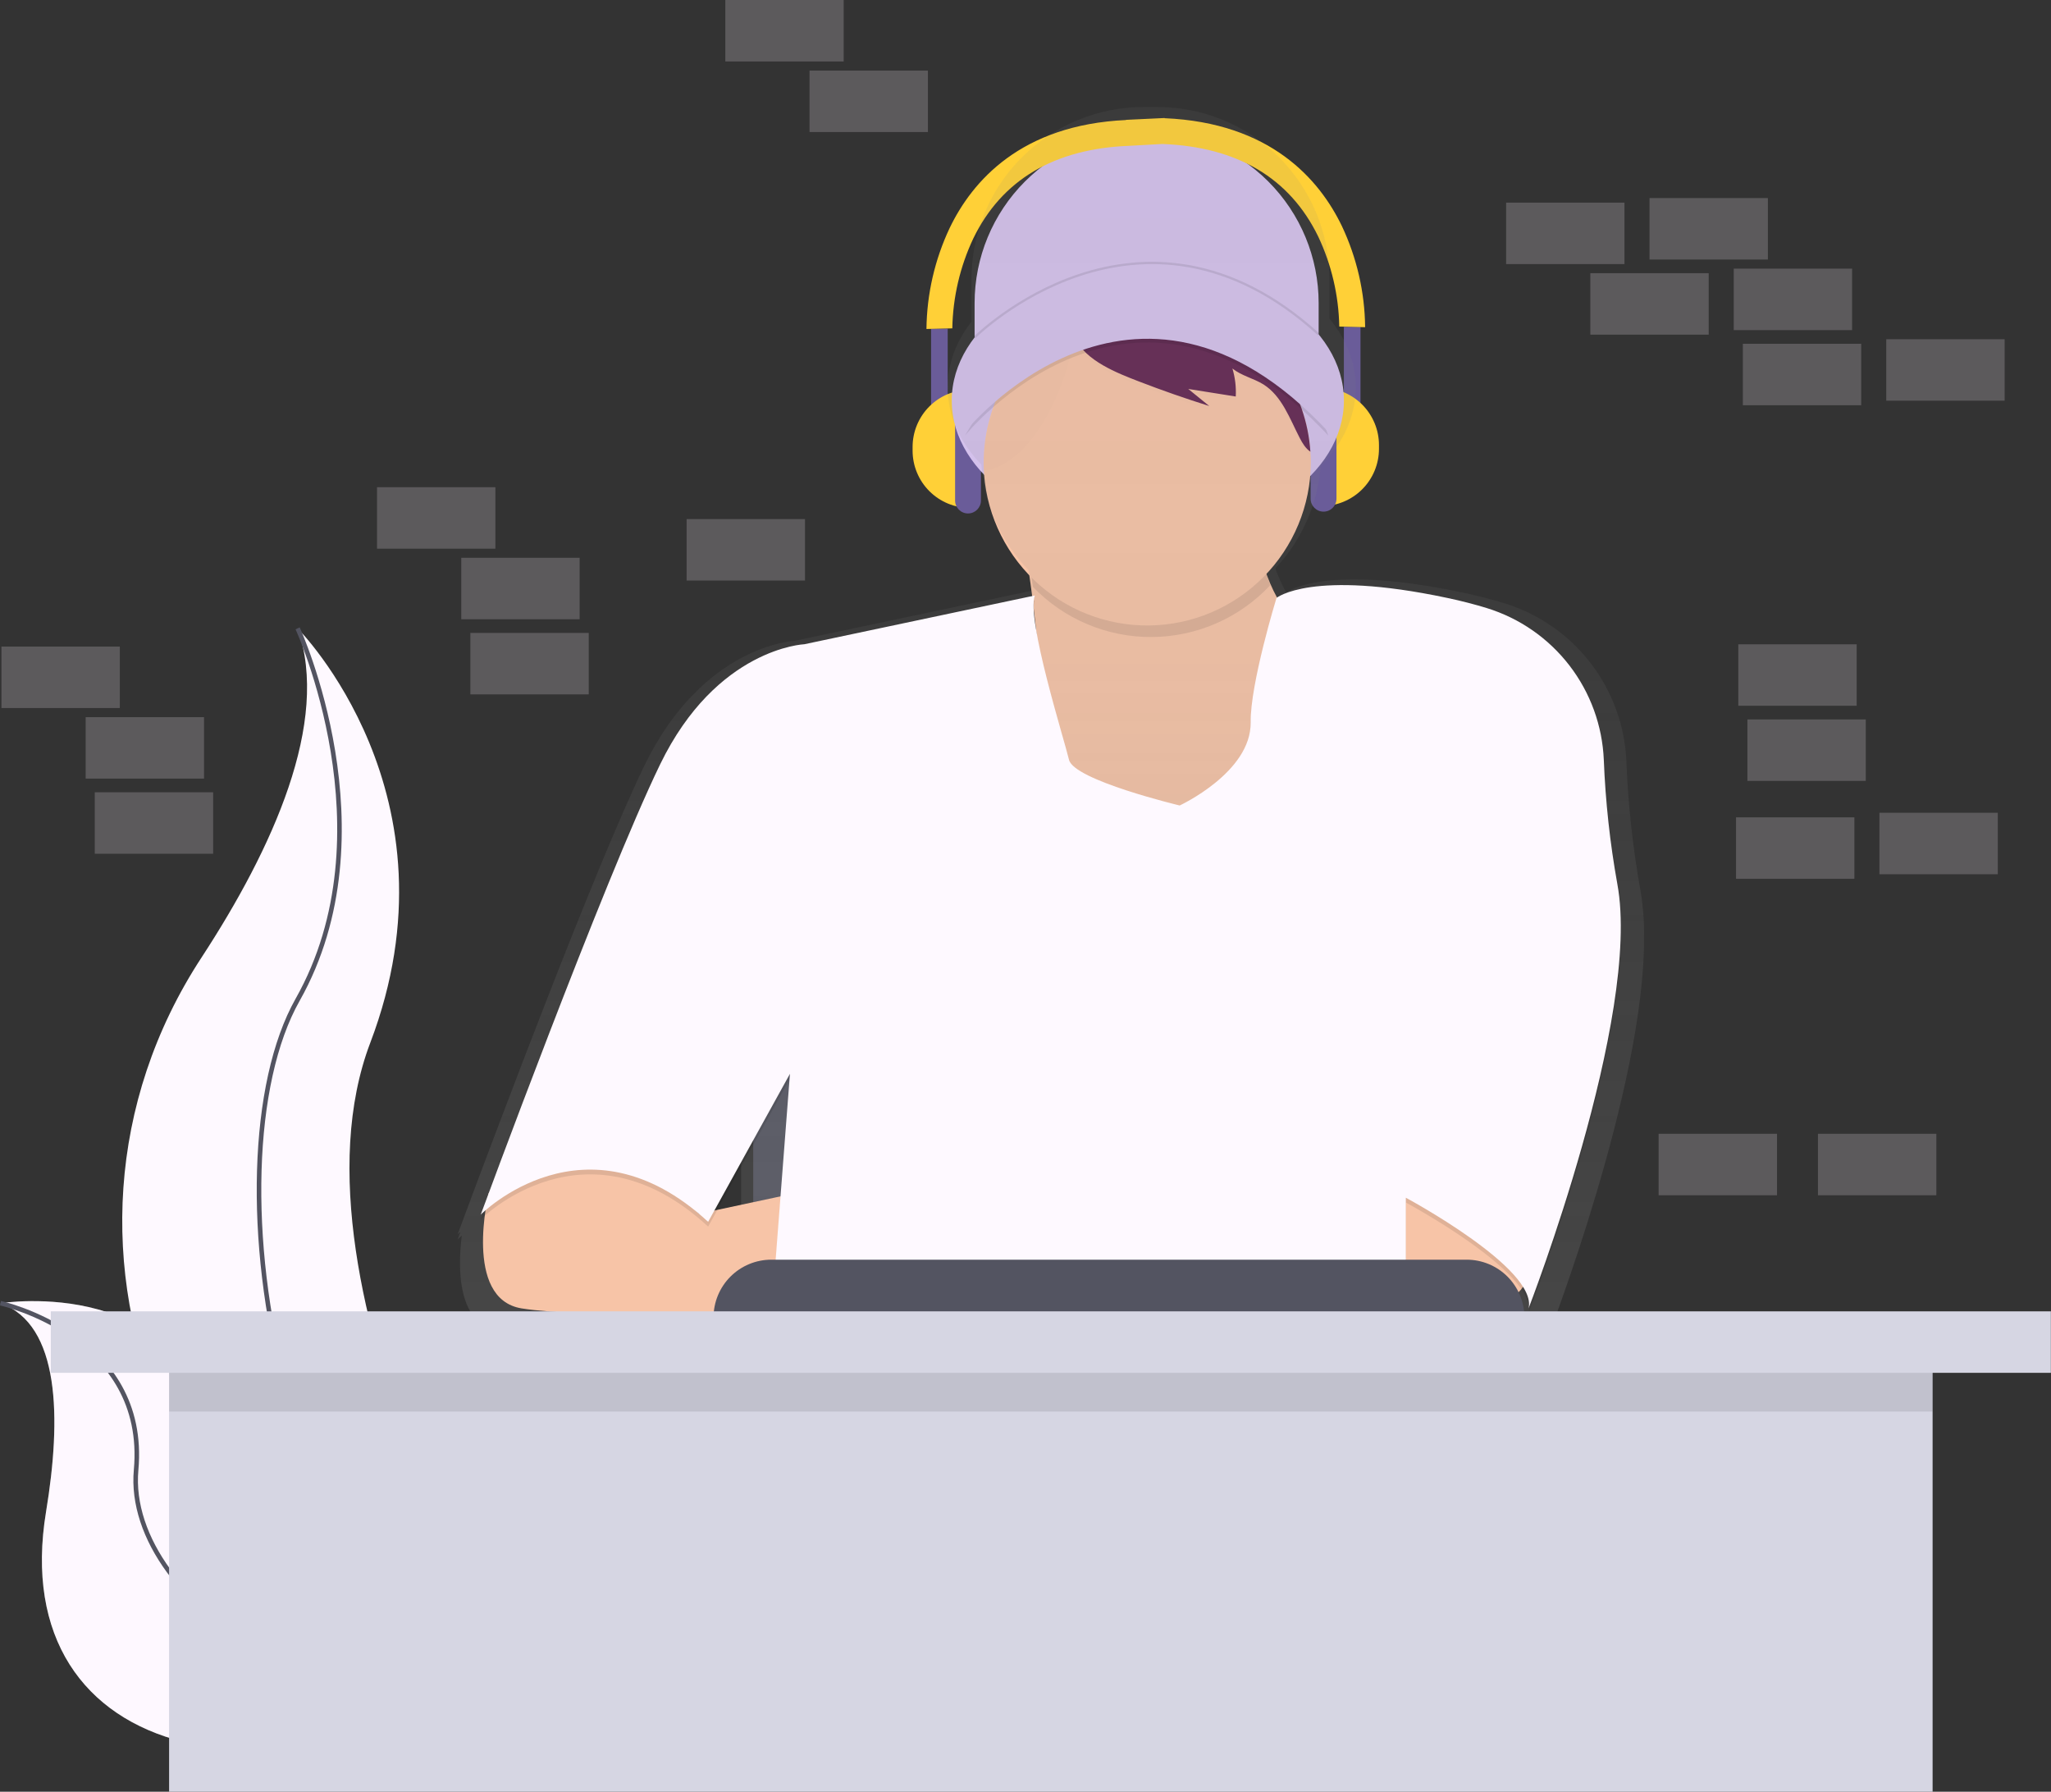 <svg width="901" height="787" viewBox="0 0 901 787" fill="none" xmlns="http://www.w3.org/2000/svg">
<rect x="0" y="0" width="901" height="787" fill="#333333" stroke="none"/>
<g id="undraw_coding_6mjf 1" clip-path="url(#clip0)">
<g id="Brick3">
<path id="Vector" opacity="0.2" d="M880.63 149H828.63V176H880.63V149Z" fill="#FEF9FF"/>
<path id="Vector_2" opacity="0.2" d="M817.63 151H765.63V178H817.63V151Z" fill="#FEF9FF"/>
</g>
<g id="Brick4">
<path id="Vector_3" opacity="0.2" d="M776.63 87H724.63V114H776.63V87Z" fill="#FEF9FF"/>
<path id="Vector_4" opacity="0.2" d="M813.63 118H761.63V145H813.63V118Z" fill="#FEF9FF"/>
<path id="Vector_5" opacity="0.2" d="M713.63 89H661.63V116H713.63V89Z" fill="#FEF9FF"/>
<path id="Vector_6" opacity="0.2" d="M750.63 120H698.63V147H750.63V120Z" fill="#FEF9FF"/>
</g>
<g id="Brick2">
<path id="Vector_7" opacity="0.2" d="M815.63 283H763.63V310H815.63V283Z" fill="#FEF9FF"/>
<path id="Vector_8" opacity="0.2" d="M819.63 316H767.63V343H819.63V316Z" fill="#FEF9FF"/>
<path id="Vector_9" opacity="0.2" d="M877.63 357H825.63V384H877.63V357Z" fill="#FEF9FF"/>
<path id="Vector_10" opacity="0.2" d="M814.63 359H762.63V386H814.63V359Z" fill="#FEF9FF"/>
</g>
<g id="Brick7">
<path id="Vector_11" opacity="0.2" d="M52.63 284H0.63V311H52.63V284Z" fill="#FEF9FF"/>
<path id="Vector_12" opacity="0.2" d="M89.63 315H37.63V342H89.63V315Z" fill="#FEF9FF"/>
<path id="Vector_13" opacity="0.2" d="M93.63 348H41.63V375H93.63V348Z" fill="#FEF9FF"/>
</g>
<g id="Brick5">
<path id="Vector_14" opacity="0.2" d="M370.63 0H318.63V27H370.63V0Z" fill="#FEF9FF"/>
<path id="Vector_15" opacity="0.2" d="M407.63 31H355.63V58H407.63V31Z" fill="#FEF9FF"/>
</g>
<g id="Brick6">
<path id="Vector_16" opacity="0.2" d="M217.63 214H165.63V241H217.63V214Z" fill="#FEF9FF"/>
<path id="Vector_17" opacity="0.2" d="M254.63 245H202.63V272H254.63V245Z" fill="#FEF9FF"/>
<path id="Vector_18" opacity="0.2" d="M353.63 228H301.63V255H353.63V228Z" fill="#FEF9FF"/>
<path id="Vector_19" opacity="0.2" d="M258.63 278H206.63V305H258.63V278Z" fill="#FEF9FF"/>
</g>
<g id="Brick1">
<path id="Vector_20" opacity="0.2" d="M780.63 498H728.63V525H780.63V498Z" fill="#FEF9FF"/>
<path id="Vector_21" opacity="0.2" d="M850.63 498H798.63V525H850.63V498Z" fill="#FEF9FF"/>
</g>
<g id="Main">
<path id="Vector_22" d="M478.94 135.8L479.04 135.74C476.767 136.58 474.553 137.527 472.4 138.58C460.312 144.496 450.127 153.686 443.004 165.104C435.881 176.523 432.107 189.712 432.11 203.17C432.11 203.75 432.11 204.33 432.11 204.91C434.345 204.85 436.542 204.322 438.56 203.36C456.08 195.18 466.56 170.16 470.72 152.71C472.22 146.5 473.63 139.43 478.94 135.8Z" fill="#632652"/>
<path id="Vector_23" opacity="0.1" d="M363.13 387.88C363.13 387.88 347.28 430.16 369.47 468.21C391.66 506.26 349.92 522.12 349.92 522.12" fill="black"/>
<path id="Vector_24" opacity="0.1" d="M619.98 349.83C619.98 349.83 647.46 384.71 629.49 415.89C611.52 447.07 612.58 522.12 612.58 522.12" fill="black"/>
<path id="Vector_25" d="M597.66 143.57H590.36V184.96H597.66V143.57Z" fill="#6A5C99"/>
<path id="Vector_26" d="M580.62 170.35C587.293 170.35 593.692 173.001 598.411 177.719C603.129 182.438 605.78 188.837 605.78 195.51V197.13C605.78 203.803 603.129 210.202 598.411 214.921C593.692 219.639 587.293 222.29 580.62 222.29V222.29V170.35Z" fill="#FFD037"/>
<path id="Vector_27" d="M587.11 173.6C587.11 170.463 584.567 167.92 581.43 167.92C578.293 167.92 575.75 170.463 575.75 173.6V219.05C575.75 222.187 578.293 224.73 581.43 224.73C584.567 224.73 587.11 222.187 587.11 219.05V173.6Z" fill="#6A5C99"/>
<path id="Vector_28" d="M409.02 185.77H416.32V144.38H409.02V185.77Z" fill="#6A5C99"/>
<path id="Vector_29" d="M426.06 223.1C419.387 223.1 412.988 220.449 408.269 215.731C403.551 211.012 400.9 204.613 400.9 197.94V196.32C400.9 193.016 401.551 189.744 402.815 186.692C404.08 183.639 405.933 180.865 408.269 178.529C410.606 176.193 413.379 174.34 416.432 173.075C419.484 171.811 422.756 171.16 426.06 171.16V171.16V223.1Z" fill="#FFD037"/>
<path id="Vector_30" d="M419.57 219.85C419.57 222.987 422.113 225.53 425.25 225.53C428.387 225.53 430.93 222.987 430.93 219.85V174.4C430.93 171.263 428.387 168.72 425.25 168.72C422.113 168.72 419.57 171.263 419.57 174.4V219.85Z" fill="#6A5C99"/>
<g id="Group 2">
<path id="Vector_31" d="M503.71 57.57C523.752 57.57 542.974 65.532 557.146 79.704C571.318 93.876 579.28 113.098 579.28 133.14V165.38H428.14V133.14C428.14 113.098 436.102 93.876 450.274 79.704C464.446 65.532 483.668 57.57 503.71 57.57V57.57Z" fill="#D4C1EC"/>
<path id="Vector_32" d="M504.24 235.14C551.814 235.14 590.38 208.64 590.38 175.95C590.38 143.26 551.814 116.76 504.24 116.76C456.666 116.76 418.1 143.26 418.1 175.95C418.1 208.64 456.666 235.14 504.24 235.14Z" fill="#D4C1EC"/>
<path id="Vector_33" d="M449.02 233.29C449.02 233.29 467.02 327.36 449.02 352.73C431.02 378.1 504.02 388.14 504.02 388.14L579.58 360.66L590.15 293.01C590.15 293.01 544.15 267.11 553.68 214.79L449.02 233.29Z" fill="#F7C4A7"/>
<path id="Vector_34" opacity="0.1" d="M558 257.08C553.749 245.044 552.796 232.089 555.24 219.56L450.58 238.05C450.58 238.05 452.09 245.96 453.8 257.81C460.562 264.827 468.681 270.395 477.663 274.176C486.645 277.957 496.302 279.872 506.047 279.803C515.792 279.735 525.421 277.685 534.349 273.779C543.277 269.873 551.317 264.191 557.98 257.08H558Z" fill="black"/>
<path id="Vector_35" d="M575.85 203.17C575.768 222.029 568.278 240.1 554.994 253.487C541.711 266.873 523.698 274.504 504.841 274.732C485.983 274.96 467.791 267.768 454.188 254.707C440.584 241.646 432.659 223.761 432.12 204.91C432.12 204.33 432.12 203.75 432.12 203.17C432.117 189.712 435.891 176.523 443.014 165.104C450.137 153.686 460.322 144.496 472.41 138.58C474.563 137.527 476.777 136.58 479.05 135.74C490.874 131.393 503.627 130.208 516.05 132.3V132.3C531.971 135.011 546.513 143.009 557.329 155.002C568.145 166.996 574.603 182.285 575.66 198.4C575.787 199.98 575.85 201.57 575.85 203.17Z" fill="#F7C4A7"/>
<g id="Group" opacity="0.1">
<path id="Vector_36" opacity="0.1" d="M478.94 137.43L479.04 137.37C476.767 138.21 474.553 139.157 472.4 140.21C460.312 146.126 450.127 155.316 443.004 166.734C435.881 178.153 432.107 191.342 432.11 204.8C432.11 205.38 432.11 205.96 432.11 206.54C434.345 206.48 436.542 205.952 438.56 204.99C456.08 196.81 466.56 171.79 470.72 154.34C472.22 148.09 473.63 141.05 478.94 137.43Z" fill="black"/>
<path id="Vector_37" opacity="0.1" d="M533.95 139.44C528.261 136.827 522.253 134.974 516.08 133.93C521.142 135.095 525.663 137.935 528.91 141.99C530.501 144.154 531.821 146.505 532.84 148.99C523.275 144.808 512.915 142.753 502.478 142.969C492.04 143.185 481.774 145.666 472.39 150.24C476.9 160.13 490.89 165.52 500.23 169.13C510.457 173.077 520.79 176.687 531.23 179.96L521.99 172.46L542.86 175.78C543.085 171.627 542.591 167.465 541.4 163.48C545.4 166.7 550.7 167.78 555.04 170.48C563.17 175.61 566.56 185.48 570.99 194.03C572.16 196.29 573.54 198.6 575.65 200.03C574.797 187.112 570.472 174.664 563.133 164C555.793 153.336 545.711 144.851 533.95 139.44V139.44Z" fill="black"/>
</g>
<path id="Vector_38" d="M533.95 137.82C528.261 135.207 522.253 133.354 516.08 132.31C521.142 133.475 525.663 136.315 528.91 140.37C530.501 142.534 531.821 144.885 532.84 147.37C523.275 143.188 512.915 141.133 502.478 141.349C492.04 141.565 481.774 144.046 472.39 148.62C476.9 158.51 490.89 163.9 500.23 167.51C510.457 171.457 520.79 175.067 531.23 178.34L521.99 170.84L542.86 174.16C543.085 170.007 542.591 165.845 541.4 161.86C545.4 165.08 550.7 166.16 555.04 168.86C563.17 173.99 566.56 183.86 570.99 192.41C572.16 194.67 573.54 196.98 575.65 198.41C574.797 185.492 570.472 173.044 563.133 162.38C555.793 151.716 545.711 143.231 533.95 137.82V137.82Z" fill="#632652"/>
<path id="Vector_39" opacity="0.1" d="M423.91 191.32C423.91 191.32 497.91 99.32 583.52 191.32L576.12 170.71C576.12 170.71 535.95 112.05 507.42 124.71C478.89 137.37 450.87 146.38 450.87 146.38L423.91 191.32Z" fill="black"/>
<path id="Vector_40" d="M423.91 189.69C423.91 189.69 497.91 97.69 583.52 189.69L576.12 169.08C576.12 169.08 535.95 110.42 507.42 123.08C478.89 135.74 450.87 144.75 450.87 144.75L423.91 189.69Z" fill="#D4C1EC"/>
<path id="Vector_41" d="M369.9 378.89H613.22C618.342 378.89 623.413 379.899 628.145 381.859C632.876 383.819 637.176 386.691 640.797 390.313C644.419 393.934 647.291 398.234 649.251 402.965C651.211 407.697 652.22 412.768 652.22 417.89V559.11H330.9V417.89C330.9 407.547 335.009 397.627 342.323 390.313C349.637 382.999 359.557 378.89 369.9 378.89V378.89Z" fill="#535461"/>
<path id="Vector_42" d="M491.29 495.96C501.8 495.96 510.32 487.44 510.32 476.93C510.32 466.42 501.8 457.9 491.29 457.9C480.78 457.9 472.26 466.42 472.26 476.93C472.26 487.44 480.78 495.96 491.29 495.96Z" fill="white"/>
<path id="Vector_43" opacity="0.1" d="M428.14 148.2C428.14 148.2 500.86 75.52 579.29 146.87" stroke="black" stroke-miterlimit="10"/>
<path id="Vector_44" d="M589.5 99.33C579.61 78.77 558.07 53.91 511.64 51.92V51.86H511.08L494.63 52.64V52.72C448.51 54.84 427.07 79.61 417.21 100.1C410.643 113.99 407.157 129.136 406.99 144.5L412.67 144.36L418.35 144.23C418.595 130.552 421.741 117.082 427.58 104.71C440.1 78.99 463.14 65.32 496.05 64.05L510.6 63.24C543.53 64.5 566.58 78.19 579.09 103.9C584.939 116.276 588.091 129.754 588.34 143.44L594.02 143.57L599.7 143.71C599.537 128.355 596.057 113.216 589.5 99.33V99.33Z" fill="#FFD037"/>
<g id="Group 1">
<path id="Vector_45" d="M130.75 276C130.75 276 204.04 349.29 162.67 458C121.3 566.71 233.58 747.64 233.58 747.64C233.58 747.64 232.38 747.46 230.15 747.07C79.63 720.5 4.84 548.35 88.58 420.5C119.66 372.91 145.2 317.14 130.75 276Z" fill="#FEF9FF"/>
<path id="Vector_46" d="M130.75 276C130.75 276 172.12 365.84 130.75 439.12C89.38 512.4 123.66 718.12 233.59 747.64" stroke="#535461" stroke-width="2" stroke-miterlimit="10"/>
<path id="Vector_47" d="M0.21 572.42C0.21 572.42 83.84 559.1 91.46 634.05C99.08 709 252.28 719.39 252.28 719.39C252.28 719.39 251.28 720.07 249.41 721.3C122.92 804.3 2.01 774.19 20.24 663.94C27.01 622.95 26.45 581.78 0.21 572.42Z" fill="#FEF9FF"/>
<path id="Vector_48" opacity="0.2" d="M0.21 572.42C0.21 572.42 83.84 559.1 91.46 634.05C99.08 709 252.28 719.39 252.28 719.39C252.28 719.39 251.28 720.07 249.41 721.3C122.92 804.3 2.01 774.19 20.24 663.94C27.01 622.95 26.45 581.78 0.21 572.42Z" fill="#FEF9FF"/>
<path id="Vector_49" d="M0.21 572.42C0.21 572.42 65.12 586.67 59.79 645.69C54.46 704.71 156.19 775.5 252.28 719.39" stroke="#535461" stroke-width="2" stroke-miterlimit="10"/>
<path id="Vector_50" d="M720.65 391.11C717.283 372.372 715.218 353.423 714.47 334.4C713.805 318.733 708.311 303.656 698.74 291.234C689.169 278.813 675.99 269.657 661.01 265.02C655.55 263.34 649.54 261.77 642.9 260.36C584.7 248 567.02 258.79 565.01 260.21C563.308 257.116 561.827 253.904 560.58 250.6C560.48 250.26 560.39 249.92 560.29 249.6C571.809 237.316 578.827 221.493 580.2 204.71C589.91 194.87 595.58 182.99 595.58 170.2C595.58 159.2 591.38 148.88 584.03 139.95V122.57C584.03 102.528 576.068 83.306 561.896 69.134C547.724 54.962 528.502 47 508.46 47H502.33C492.406 47 482.579 48.955 473.411 52.752C464.242 56.55 455.911 62.117 448.894 69.134C441.877 76.151 436.31 84.482 432.512 93.651C428.715 102.819 426.76 112.646 426.76 122.57V141.3C420.09 149.91 416.31 159.74 416.31 170.18C416.31 182.7 421.75 194.34 431.09 204.06C432.366 221.458 439.706 237.857 451.83 250.4C452.24 253.24 452.66 256.29 453.07 259.51L348.97 281.5C348.97 281.5 308.83 283.15 282.97 336.5C261.1 381.69 217.58 497.79 204.69 532.35C202.36 538.61 201.04 542.2 201.04 542.2C201.04 542.2 201.47 541.77 202.28 541.03L201.04 544.4C201.04 544.4 201.67 543.76 202.87 542.71C201.05 557.17 200.79 582 219.73 585.09C235.61 587.68 276.53 588.75 307.44 589.18H309.58C330.07 589.45 345.66 589.45 345.66 589.45V589.18H678.1V585.77C678.104 582.677 677.481 579.616 676.27 576.77L676.73 576.21C678.509 578.559 679.693 581.304 680.18 584.21C680.142 584.493 680.088 584.773 680.02 585.05L680.22 584.54C680.298 585.448 680.231 586.363 680.02 587.25C680.02 587.25 722.67 477.36 722.21 411.74C722.332 404.83 721.81 397.923 720.65 391.11V391.11ZM454.8 274.36C454.249 271.225 453.895 268.059 453.74 264.88C453.74 264.88 453.74 264.82 453.74 264.79C454.11 267.88 454.47 271.08 454.8 274.36ZM325.58 510.4V536.59L309.18 540.1L325.58 510.4Z" fill="url(#paint0_linear)"/>
<path id="Vector_51" d="M672.04 550.39C672.04 550.39 676.8 571 650.9 574.7C635.607 576.95 620.055 576.764 604.82 574.15L599.11 522.38H659.36L672.04 550.39Z" fill="#F7C4A7"/>
<path id="Vector_52" d="M214.7 524.01C214.7 524.01 203.26 570.5 229.16 574.7C255.06 578.9 350.16 578.93 350.16 578.93V523.93L307.1 533.13L266.68 494.37L214.7 524.01Z" fill="#F7C4A7"/>
<path id="Vector_53" opacity="0.1" d="M454.58 263.68L353.37 285.08C353.37 285.08 314.79 286.67 289.95 337.93C265.11 389.19 211.2 535.59 211.2 535.59C211.2 535.59 257.2 489.08 311.09 538.76L347.03 473.76L339.1 576.82H617.58V528.19C617.58 528.19 675.71 559.37 671.49 576.81C671.49 576.81 721.24 448.63 710.49 390.38C707.254 372.372 705.269 354.162 704.55 335.88V335.88C703.915 320.823 698.636 306.331 689.436 294.394C680.237 282.457 667.569 273.66 653.17 269.21C647.93 267.6 642.17 266.09 635.77 264.74C576.05 252.06 560.77 264.74 560.77 264.74C560.77 264.74 549.2 302.38 549.41 319.44C549.67 341.37 518.23 355.91 518.23 355.91C518.23 355.91 471.72 344.81 469.61 335.83C467.5 326.85 450.86 274.25 454.58 263.68Z" fill="black"/>
<path id="Vector_54" d="M454.58 261.57L353.37 282.97C353.37 282.97 314.79 284.56 289.95 335.82C265.11 387.08 211.19 533.5 211.19 533.5C211.19 533.5 257.19 486.99 311.08 536.67L347.02 471.67L339.09 574.7H617.58V526.08C617.58 526.08 675.71 557.26 671.49 574.7C671.49 574.7 721.24 446.52 710.49 388.27C707.254 370.262 705.269 352.052 704.55 333.77V333.77C703.915 318.713 698.636 304.221 689.436 292.284C680.237 280.347 667.569 271.55 653.17 267.1C647.93 265.49 642.17 263.98 635.77 262.63C576.05 249.95 560.77 262.63 560.77 262.63C560.77 262.63 549.2 300.27 549.41 317.33C549.67 339.26 518.23 353.8 518.23 353.8C518.23 353.8 471.72 342.7 469.61 333.72C467.5 324.74 450.86 272.14 454.58 261.57Z" fill="#FEF9FF"/>
<path id="Vector_55" d="M338.82 553.3H644.29C651.019 553.3 657.472 555.973 662.229 560.731C666.987 565.489 669.66 571.941 669.66 578.67V578.67H313.46C313.46 571.943 316.132 565.492 320.887 560.734C325.643 555.977 332.093 553.303 338.82 553.3V553.3Z" fill="#535461"/>
<path id="Vector_56" d="M848.99 579H74.28V787H848.99V579Z" fill="#D6D6E3"/>
<path id="Vector_57" opacity="0.1" d="M848.99 593H74.28V620H848.99V593Z" fill="black"/>
<path id="Vector_58" d="M900.94 576H22.31V603H900.94V576Z" fill="#D6D6E3"/>
</g>
</g>
</g>
</g>
<defs>
<linearGradient id="paint0_linear" x1="461.63" y1="589.5" x2="461.63" y2="47" gradientUnits="userSpaceOnUse">
<stop stop-color="#808080" stop-opacity="0.25"/>
<stop offset="0.54" stop-color="#808080" stop-opacity="0.12"/>
<stop offset="1" stop-color="#808080" stop-opacity="0.1"/>
</linearGradient>
<clipPath id="clip0">
<rect width="900.94" height="787" fill="white"/>
</clipPath>
</defs>
</svg>
